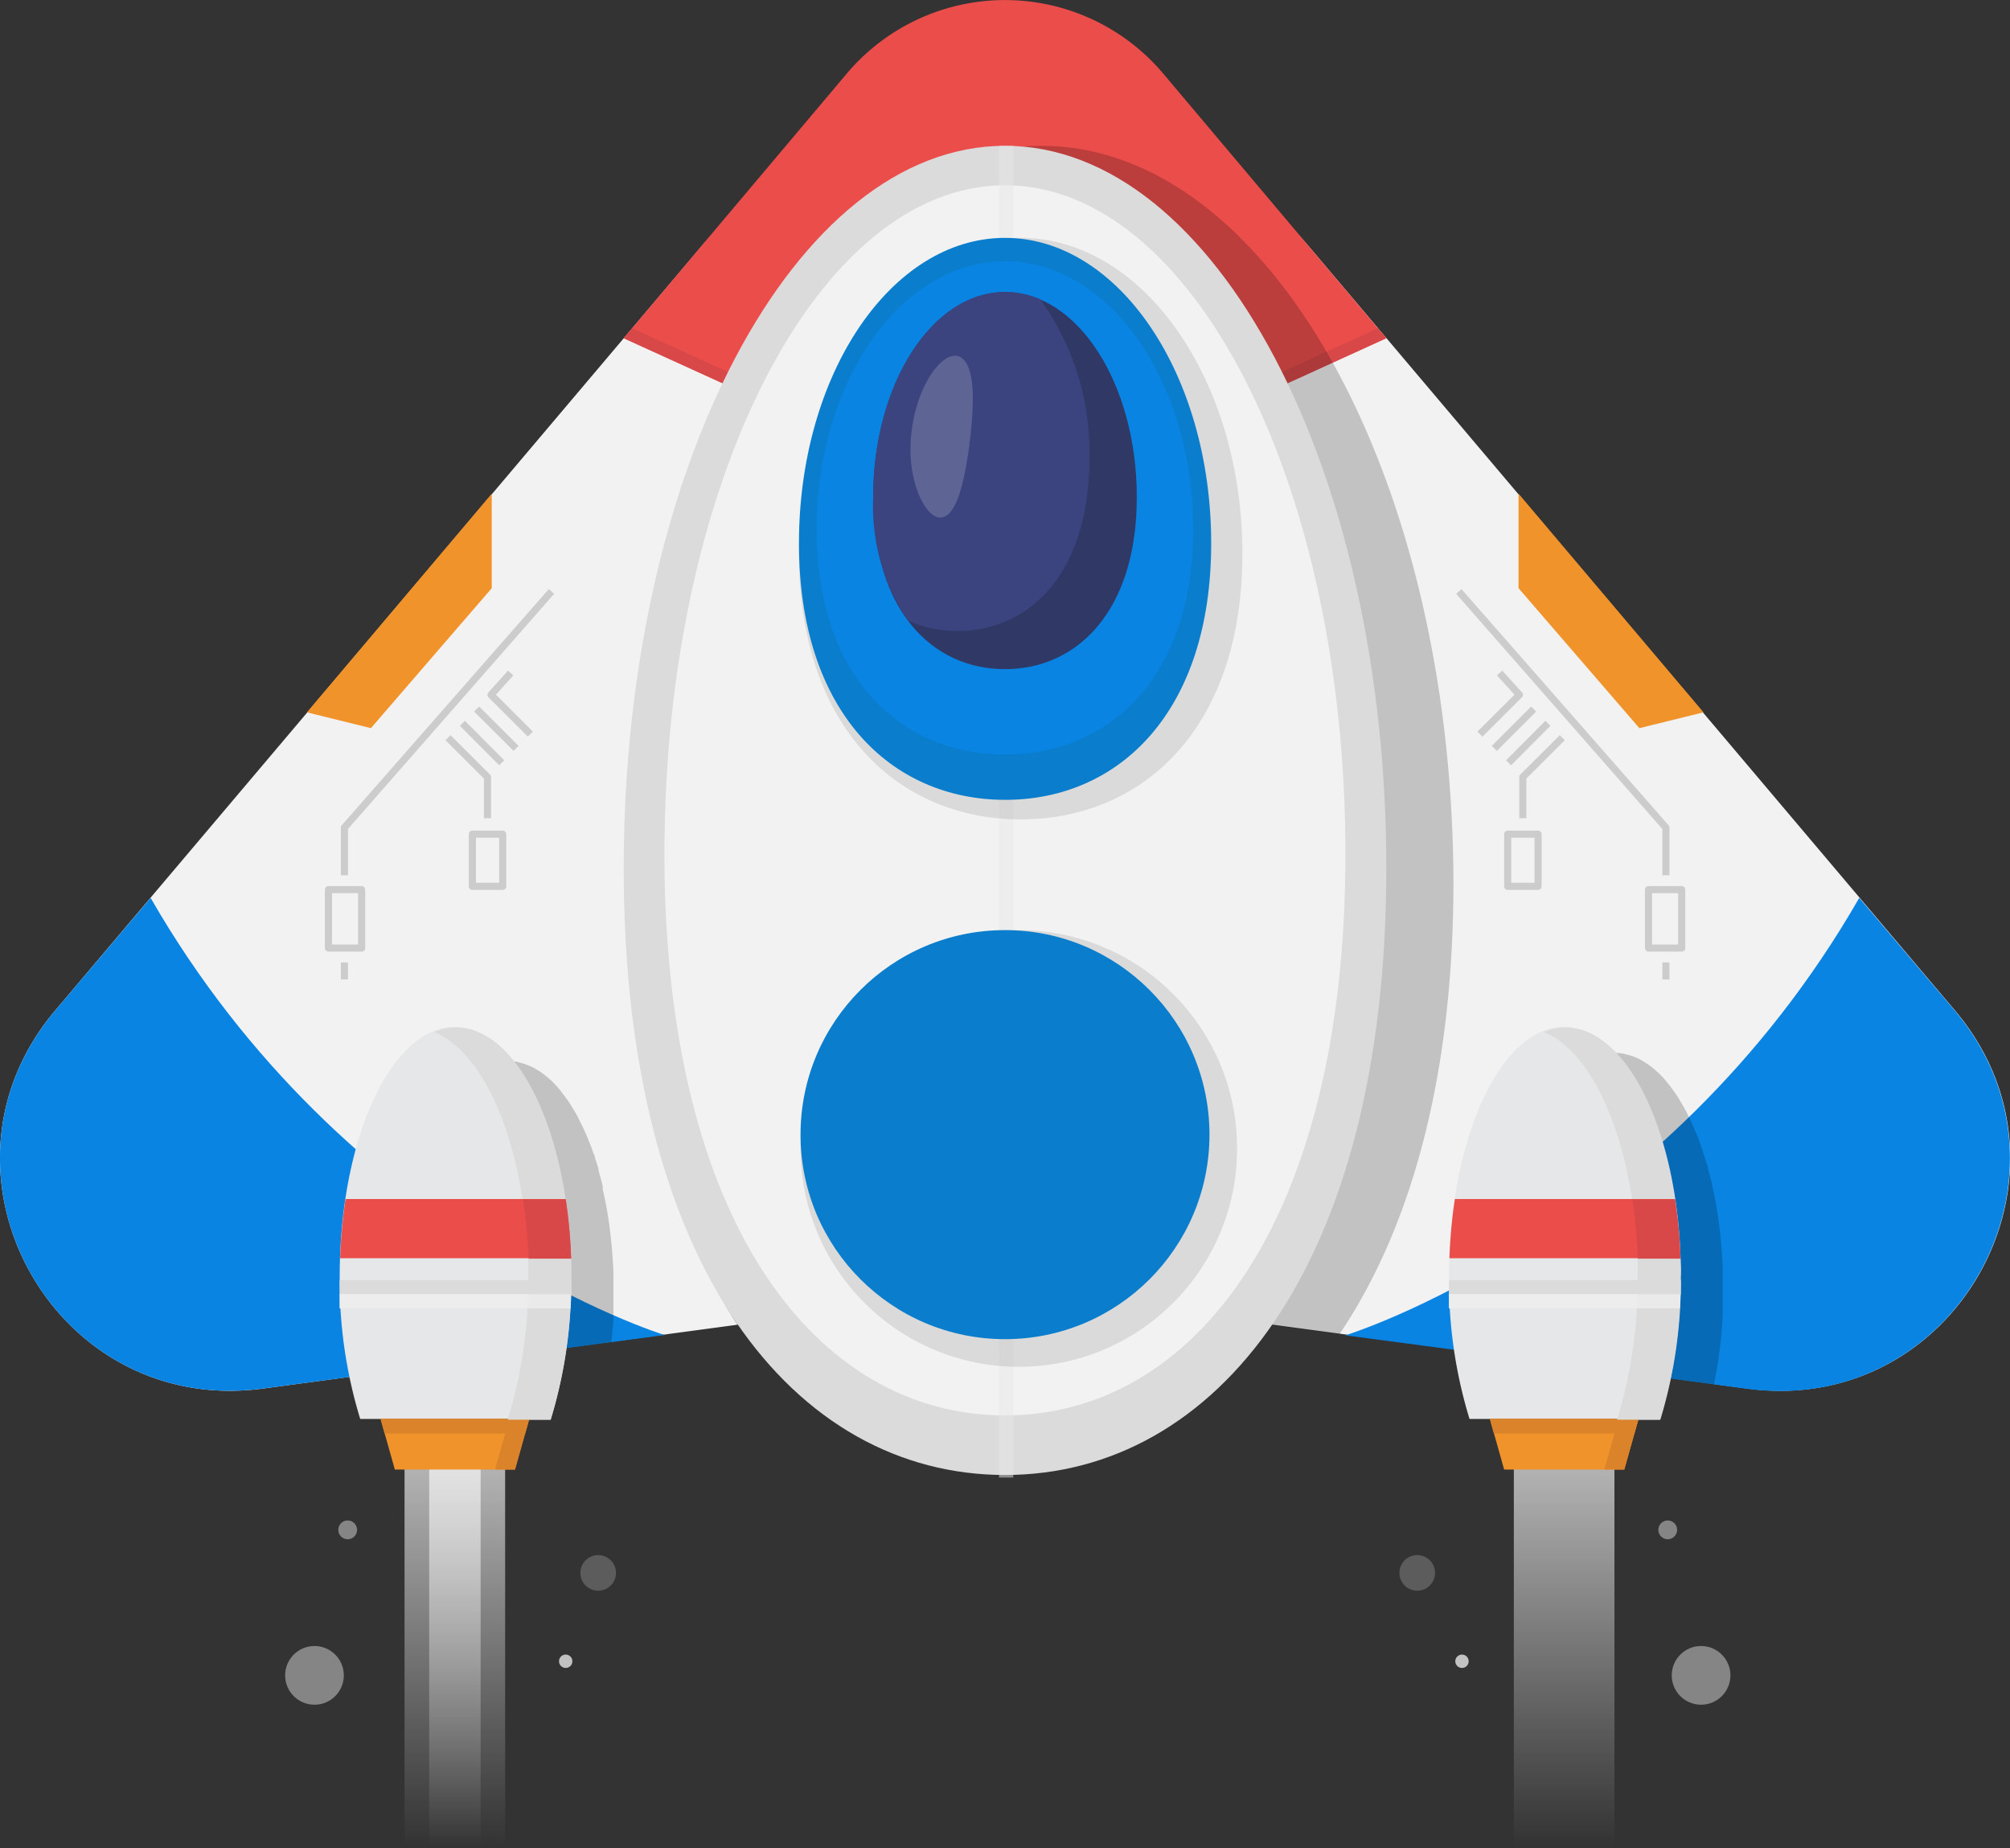 <svg width="282.12" height="259.36" xmlns="http://www.w3.org/2000/svg" xmlns:xlink="http://www.w3.org/1999/xlink" viewBox="0 0 141.06 129.68"><rect x="0" y="0" width="141.06" height="129.68" fill="#333333" stroke="none"/><defs><style>.cls-1,.cls-2,.cls-22{opacity:0.7;}.cls-1{fill:url(#linear-gradient);}.cls-2{fill:url(#linear-gradient-3);}.cls-3{fill:#f2f2f2;}.cls-4{fill:#eb4d4b;}.cls-5{fill:#d84848;}.cls-6{fill:#0984e3;}.cls-14,.cls-20,.cls-7{opacity:0.2;}.cls-8{fill:#dbdbdb;}.cls-23,.cls-24,.cls-9{fill:none;}.cls-9{stroke:#e8e8e8;stroke-miterlimit:10;opacity:0.5;}.cls-10{opacity:0.1;}.cls-11{fill:#0a7ecc;}.cls-12{fill:#303866;}.cls-13{fill:#3c447f;}.cls-14,.cls-15{fill:#e6e7e8;}.cls-16{fill:#f0932b;}.cls-17{fill:#db832a;}.cls-18,.cls-19{fill:#ededed;}.cls-19{opacity:0.8;}.cls-20,.cls-21,.cls-22{fill:#fff;}.cls-21{opacity:0.4;}.cls-23,.cls-24{stroke:#ccc;stroke-linejoin:round;stroke-width:0.5px;}.cls-24{stroke-linecap:round;}</style><linearGradient id="linear-gradient" x1="31.93" y1="99.89" x2="31.93" y2="129.54" gradientUnits="userSpaceOnUse"><stop offset="0" stop-color="#fff"/><stop offset="1" stop-color="#fff" stop-opacity="0"/></linearGradient><linearGradient id="linear-gradient-3" x1="109.77" y1="99.89" x2="109.77" y2="129.54" xlink:href="#linear-gradient"/></defs><title>1Asset 1</title><g id="Layer_2" data-name="Layer 2"><g id="ship"><rect class="cls-1" x="28.39" y="102.11" width="7.06" height="27.57"/><rect class="cls-1" x="30.12" y="102.11" width="3.61" height="27.57"/><rect class="cls-2" x="106.24" y="102.11" width="7.06" height="27.57"/><rect class="cls-2" x="107.97" y="102.11" width="3.61" height="27.57"/><path class="cls-3" d="M92,17.46l45.19,53.43c9.58,11.32.19,28.5-14.52,26.54l-37.17-5a113.38,113.38,0,0,0-29.9,0l-37.17,5C3.7,99.39-5.7,82.21,3.88,70.89l45.2-53.43A28.09,28.09,0,0,1,92,17.46Z"/><path class="cls-4" d="M59.42,5.17,43.77,23.73,70.53,35.92,97.29,23.73,81.64,5.17A14.53,14.53,0,0,0,59.42,5.17Z"/><polygon class="cls-5" points="70.53 34.94 44.36 23.03 43.77 23.73 70.53 35.92 97.29 23.73 96.7 23.03 70.53 34.94"/><path class="cls-6" d="M137.17,70.89,130.48,63c-13.7,23.85-36.06,30.69-36.06,30.69h0l28.23,3.76C137.36,99.39,146.75,82.21,137.17,70.89Z"/><path class="cls-6" d="M3.88,70.89,10.57,63C24.28,86.83,46.64,93.67,46.64,93.67h0L18.41,97.43C3.7,99.39-5.7,82.21,3.88,70.89Z"/><g class="cls-7"><path d="M73.08,10.23c-15.93,0-28.85,23.15-28.85,51.7,0,13.42,2.85,23.81,7.52,31.06l3.83-.51a113.38,113.38,0,0,1,29.9,0L94,93.61c4.92-7.27,8-17.87,8-31.68C101.94,33.38,89,10.23,73.08,10.23Z"/></g><path class="cls-8" d="M97.29,60.92c0,28-12,42.57-26.76,42.57S43.77,88.91,43.77,60.92s12-50.69,26.76-50.69S97.29,32.92,97.29,60.92Z"/><path class="cls-3" d="M94.42,59.91c0,25.91-10.69,39.4-23.89,39.4s-23.9-13.49-23.9-39.4S57.33,13,70.53,13,94.42,34,94.42,59.91Z"/><line class="cls-9" x1="70.61" y1="103.67" x2="70.61" y2="10.23"/><path class="cls-10" d="M87.19,38.86c0,12.25-7,18.63-15.56,18.63S56.07,51.11,56.07,38.86s7-22.17,15.56-22.17S87.19,26.62,87.19,38.86Z"/><path class="cls-11" d="M85,38.12c0,11.83-6.47,18-14.45,18S56.07,50,56.07,38.12s6.48-21.43,14.46-21.43S85,26.28,85,38.12Z"/><path class="cls-6" d="M83.74,37.14c0,10.39-5.91,15.8-13.21,15.8s-13.22-5.41-13.22-15.8,5.92-18.81,13.22-18.81S83.74,26.75,83.74,37.14Z"/><path class="cls-12" d="M79.78,34.88c0,7.94-4.14,12.07-9.25,12.07s-9.25-4.13-9.25-12.07,4.14-14.39,9.25-14.39S79.78,26.93,79.78,34.88Z"/><path class="cls-13" d="M70.53,20.49c-5.11,0-9.25,6.44-9.25,14.39a14.23,14.23,0,0,0,2.46,8.68,8.53,8.53,0,0,0,3.46.71c5.11,0,9.25-4.13,9.25-12.08A18.29,18.29,0,0,0,73,21,6.23,6.23,0,0,0,70.53,20.49Z"/><path class="cls-14" d="M68.08,30.83c-.35,2.76-.88,5.32-2,5.48S63.49,33.59,64,30.06s2.4-5.6,3.41-5S68.39,28.06,68.08,30.83Z"/><circle class="cls-10" cx="71.5" cy="80.58" r="15.32"/><circle class="cls-11" cx="70.53" cy="79.61" r="14.35"/><g class="cls-7"><path d="M43.05,92.65l0-.91h0v-.92h0c0-.07,0-.13,0-.19,0-.42,0-.83,0-1.24h0v-.1h0a35.33,35.33,0,0,0-.34-3.69h0v0h0c-.11-.75-.25-1.46-.41-2.15,0-.07,0-.15,0-.22-.07-.28-.14-.56-.22-.83S42,82.11,42,82l-.24-.75c0-.13-.09-.26-.13-.38s-.17-.48-.26-.7-.08-.21-.13-.32q-.24-.58-.51-1.11l-.21-.43c-.09-.16-.18-.3-.26-.45l-.27-.43c-.08-.13-.17-.26-.26-.38l-.31-.41a3.76,3.76,0,0,0-.25-.31c-.16-.19-.33-.36-.5-.53l-.17-.15a5,5,0,0,0-.53-.41,1.35,1.35,0,0,0-.22-.14,3.28,3.28,0,0,0-.44-.25L37,74.72a4.26,4.26,0,0,0-.47-.15l-.22-.06a3.27,3.27,0,0,0-.7-.08h-.09c-3.94,0-7.15,6.6-7.45,15h0c0,.41,0,.82,0,1.24,0,.06,0,.12,0,.19h0v1.83h.08a33.3,33.3,0,0,0,.38,3.43L42.9,94.17c.06-.5.11-1,.14-1.52Z"/></g><path class="cls-15" d="M38.57,99.56a32.91,32.91,0,0,0,1.44-10c0-9.67-3.62-17.51-8.09-17.51s-8.08,7.84-8.08,17.51a32.91,32.91,0,0,0,1.44,10Z"/><path class="cls-8" d="M32,72.1a4,4,0,0,0-1.5.32c3.75,1.52,6.59,8.63,6.59,17.19a33.23,33.23,0,0,1-1.44,10h3a33.23,33.23,0,0,0,1.44-10C40.11,79.94,36.49,72.1,32,72.1Z"/><polygon class="cls-16" points="36.14 103.11 27.71 103.11 26.71 99.56 37.14 99.56 36.14 103.11"/><polygon class="cls-17" points="36.86 100.58 37.14 99.56 26.71 99.56 26.99 100.58 36.86 100.58"/><polygon class="cls-17" points="35.74 99.56 34.74 103.11 36.14 103.11 37.14 99.56 35.74 99.56"/><rect class="cls-8" x="23.84" y="89.82" width="16.27" height="1"/><path class="cls-18" d="M23.84,90.8v1H37c0-.33,0-.67,0-1Z"/><path class="cls-4" d="M24.25,84.13a36.13,36.13,0,0,0-.38,4.15H40.08a36.13,36.13,0,0,0-.38-4.15Z"/><path class="cls-8" d="M32,72.1a4,4,0,0,0-1.5.32c2.91,1.18,5.26,5.73,6.17,11.71h3C38.63,77.15,35.6,72.1,32,72.1Z"/><path class="cls-8" d="M39.7,84.17a33.77,33.77,0,0,1,.37,4A33.77,33.77,0,0,0,39.7,84.17Z"/><path class="cls-8" d="M40.08,88.28h-3c0,.44,0,.88,0,1.33a33.23,33.23,0,0,1-1.44,10h3a33.23,33.23,0,0,0,1.44-10C40.11,89.16,40.09,88.72,40.08,88.28Z"/><path class="cls-4" d="M39.7,84.13h0v0Z"/><path class="cls-4" d="M40.08,88.28a.49.49,0,0,0,0-.12s0,.08,0,.12Z"/><path class="cls-5" d="M40.07,88.16a33.77,33.77,0,0,0-.37-4v0h-3a34,34,0,0,1,.39,4.15h3S40.08,88.2,40.07,88.16Z"/><polygon class="cls-19" points="40.05 91.8 23.84 91.8 23.84 90.8 40.09 90.8 40.05 91.8"/><g class="cls-7"><path d="M120.9,92.43l0-.93h0v-.94h0c0-.07,0-.13,0-.2,0-.42,0-.84,0-1.26h0V89h0a34.24,34.24,0,0,0-.35-3.77h0v0h0q-.18-1.14-.42-2.19c0-.08,0-.16-.05-.23-.07-.29-.15-.57-.22-.85,0-.13-.07-.26-.11-.38-.08-.27-.16-.52-.24-.77s-.09-.26-.13-.39-.17-.49-.26-.72l-.14-.32c-.16-.4-.34-.78-.52-1.14-.07-.14-.14-.29-.22-.43l-.27-.46c-.08-.15-.17-.3-.26-.44l-.27-.39c-.11-.15-.21-.29-.32-.42s-.17-.21-.25-.31a5.36,5.36,0,0,0-.52-.54l-.17-.16a5.24,5.24,0,0,0-.54-.42l-.23-.15c-.14-.09-.29-.17-.44-.25l-.25-.11a4.42,4.42,0,0,0-.48-.15l-.22-.06a3.53,3.53,0,0,0-.72-.08h-.09c-4,0-7.31,6.73-7.6,15.27h0q0,.63,0,1.26v.2h0v1.87h.07c.06.95.16,1.88.29,2.78l14.31,1.9a31.92,31.92,0,0,0,.61-4.68Z"/></g><path class="cls-15" d="M116.42,99.56a32.91,32.91,0,0,0,1.44-10c0-9.67-3.62-17.51-8.09-17.51s-8.08,7.84-8.08,17.51a32.91,32.91,0,0,0,1.44,10Z"/><path class="cls-8" d="M109.87,72.1a4,4,0,0,0-1.5.32c3.75,1.52,6.59,8.63,6.59,17.19a33.23,33.23,0,0,1-1.44,10h3a33.23,33.23,0,0,0,1.44-10C118,79.94,114.34,72.1,109.87,72.1Z"/><polygon class="cls-16" points="113.99 103.11 105.56 103.11 104.56 99.56 114.99 99.56 113.99 103.11"/><polygon class="cls-17" points="114.7 100.58 114.99 99.56 104.56 99.56 104.84 100.58 114.7 100.58"/><polygon class="cls-17" points="113.59 99.56 112.59 103.11 113.99 103.11 114.99 99.56 113.59 99.56"/><rect class="cls-8" x="101.69" y="89.82" width="16.27" height="1"/><path class="cls-18" d="M101.69,90.8v1h13.19c0-.33,0-.67,0-1Z"/><path class="cls-4" d="M102.1,84.13a36.13,36.13,0,0,0-.38,4.15h16.21a36.13,36.13,0,0,0-.38-4.15Z"/><path class="cls-8" d="M109.87,72.1a4,4,0,0,0-1.5.32c2.91,1.18,5.26,5.73,6.17,11.71h3C116.48,77.15,113.45,72.1,109.87,72.1Z"/><path class="cls-8" d="M117.55,84.17a33.77,33.77,0,0,1,.37,4A33.77,33.77,0,0,0,117.55,84.17Z"/><path class="cls-8" d="M117.93,88.28h-3c0,.44,0,.88,0,1.33a33.23,33.23,0,0,1-1.44,10h3a33.23,33.23,0,0,0,1.44-10C118,89.16,117.94,88.72,117.93,88.28Z"/><path class="cls-4" d="M117.55,84.13h0v0Z"/><path class="cls-4" d="M117.93,88.28s0-.08,0-.12a.49.49,0,0,0,0,.12Z"/><path class="cls-5" d="M117.92,88.16a33.77,33.77,0,0,0-.37-4v0h-3a34,34,0,0,1,.39,4.15h3A.49.49,0,0,1,117.92,88.16Z"/><polygon class="cls-19" points="117.89 91.8 101.69 91.8 101.69 90.8 117.94 90.8 117.89 91.8"/><circle class="cls-20" cx="41.98" cy="110.36" r="1.25"/><circle class="cls-21" cx="22.07" cy="117.55" r="2.06"/><circle class="cls-21" cx="24.4" cy="107.34" r="0.66"/><circle class="cls-20" cx="99.46" cy="110.36" r="1.25"/><circle class="cls-21" cx="119.38" cy="117.55" r="2.06"/><circle class="cls-21" cx="117.04" cy="107.34" r="0.66"/><circle class="cls-22" cx="102.6" cy="116.56" r="0.47"/><circle class="cls-22" cx="39.7" cy="116.56" r="0.47"/><polygon class="cls-16" points="34.51 41.27 26.03 51.09 21.54 49.98 34.51 34.64 34.51 34.64 34.51 41.27"/><polyline class="cls-23" points="38.7 41.5 24.17 58.07 24.17 61.41"/><rect class="cls-24" x="23.06" y="62.42" width="2.33" height="4.1" transform="translate(48.44 128.94) rotate(180)"/><polyline class="cls-23" points="37.22 51.51 34.46 48.75 35.84 47.22"/><line class="cls-23" x1="33.45" y1="49.75" x2="36.22" y2="52.51"/><line class="cls-23" x1="32.45" y1="50.75" x2="35.21" y2="53.52"/><polyline class="cls-23" points="31.44 51.76 34.21 54.52 34.21 57.41"/><rect class="cls-23" x="33.14" y="58.53" width="2.13" height="3.66" transform="translate(68.42 120.72) rotate(180)"/><line class="cls-23" x1="24.17" y1="67.53" x2="24.17" y2="68.72"/><polygon class="cls-16" points="106.57 41.27 115.05 51.09 119.55 49.98 106.57 34.64 106.57 34.64 106.57 41.27"/><polyline class="cls-23" points="102.38 41.5 116.91 58.07 116.91 61.41"/><rect class="cls-24" x="115.69" y="62.42" width="2.33" height="4.1"/><polyline class="cls-23" points="103.86 51.51 106.63 48.75 105.24 47.22"/><line class="cls-23" x1="107.63" y1="49.75" x2="104.87" y2="52.51"/><line class="cls-23" x1="108.63" y1="50.75" x2="105.87" y2="53.52"/><polyline class="cls-23" points="109.64 51.76 106.87 54.52 106.87 57.41"/><rect class="cls-23" x="105.81" y="58.53" width="2.13" height="3.66"/><line class="cls-23" x1="116.91" y1="67.53" x2="116.91" y2="68.72"/></g></g></svg>
